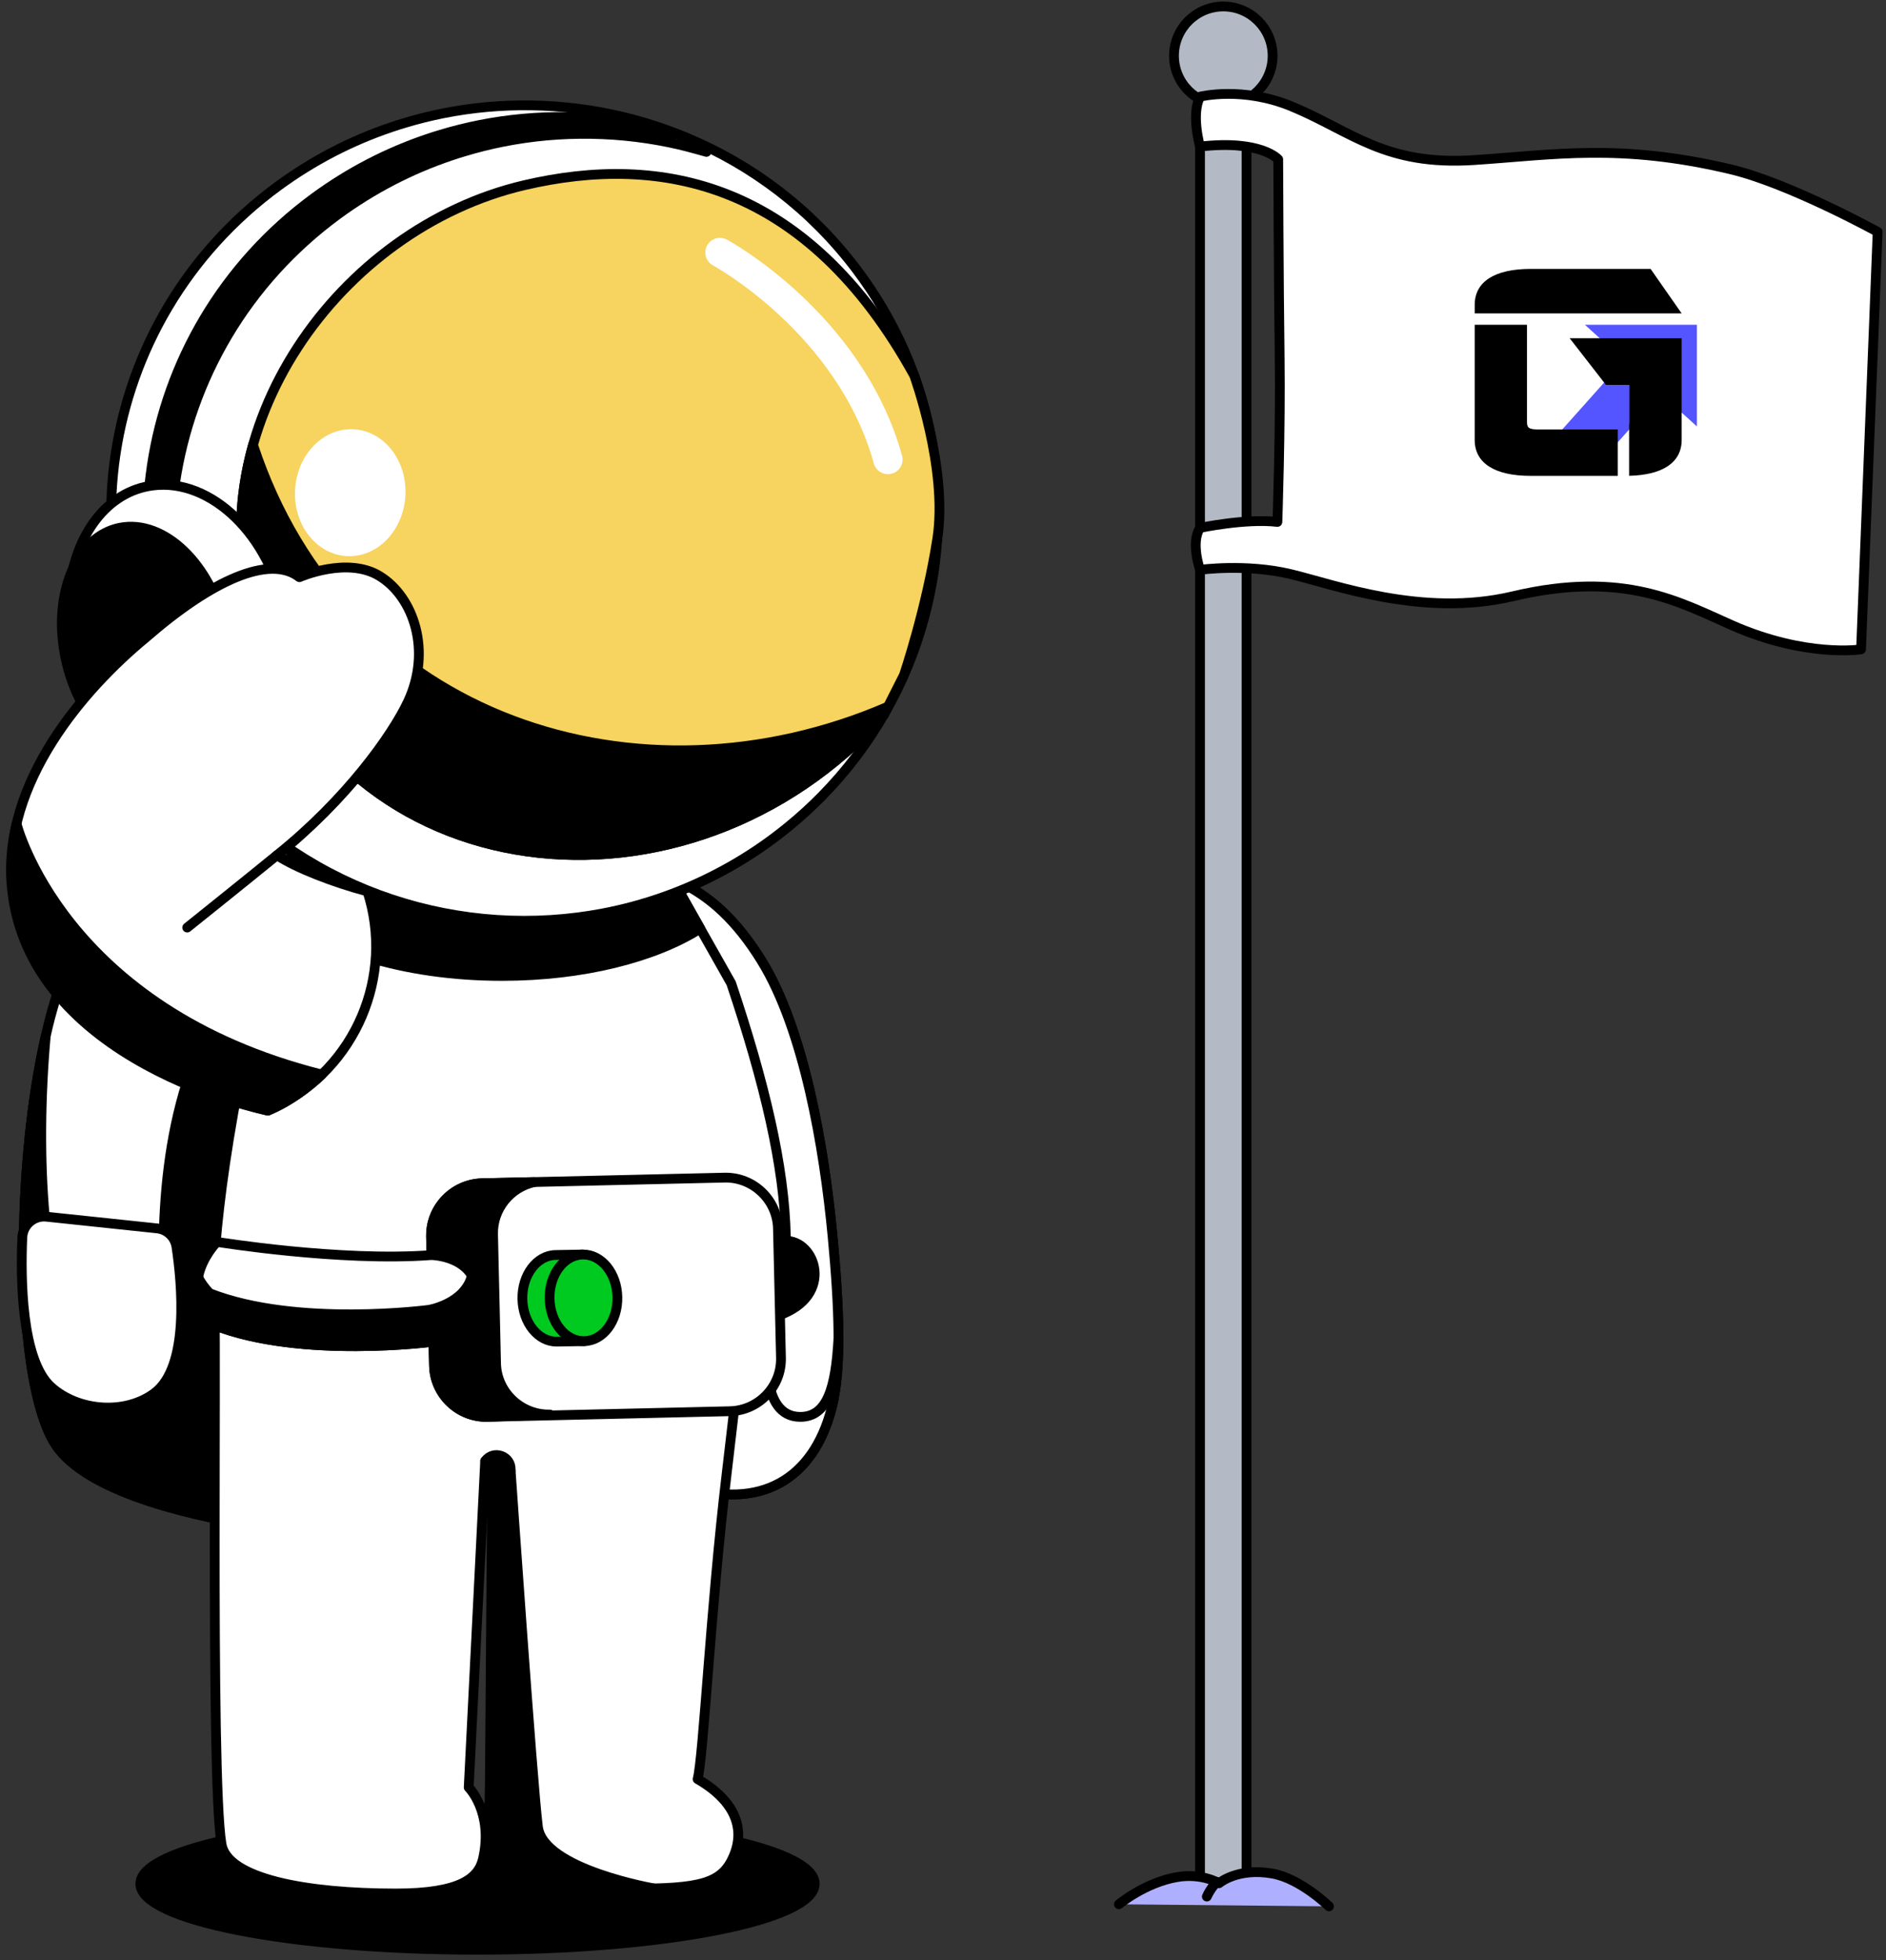 <svg width="386" height="401" viewBox="0 0 386 401" fill="none" xmlns="http://www.w3.org/2000/svg">
<rect x="0" y="0" width="386" height="401" fill="#333333" stroke="none"/>
<g clip-path="url(#clip0_1005_8896)">
<path d="M97.729 398.879C59.613 398.879 28.716 392.837 28.716 385.386C28.716 377.935 59.616 371.893 97.729 371.893C135.842 371.893 166.745 377.935 166.745 385.386C166.745 392.837 135.844 398.879 97.729 398.879Z" fill="black" stroke="black" stroke-width="2" stroke-linecap="round" stroke-linejoin="round"/>
<path d="M118.565 176.121C132.739 177.361 144.88 178.771 155.864 196.554C164.516 210.558 168.674 234.622 170.404 253.012C171.758 267.406 172.291 279.9 170.234 287.972C166.445 302.851 155.403 308.903 140.529 304.152C125.658 299.401 117.574 210.076 117.574 210.076L118.565 176.123" fill="white"/>
<path d="M118.565 176.121C132.739 177.361 144.88 178.771 155.864 196.554C164.516 210.558 168.674 234.622 170.404 253.012C171.758 267.406 172.291 279.9 170.234 287.972C166.445 302.851 155.403 308.903 140.529 304.152C125.658 299.401 117.574 210.076 117.574 210.076L118.565 176.123" stroke="black" stroke-width="2" stroke-linecap="round" stroke-linejoin="round"/>
<path d="M170.237 287.969C166.442 302.851 155.403 308.898 140.532 304.146C125.656 299.398 117.574 210.073 117.574 210.073L117.913 198.56L118.565 176.126C129.395 177.072 139.045 178.119 147.891 186.498C150.623 189.087 153.278 192.367 155.864 196.557C164.516 210.558 168.676 234.624 170.407 253.009C171.758 267.406 172.291 279.897 170.237 287.972" fill="white"/>
<path d="M170.237 287.969C166.442 302.851 155.403 308.898 140.532 304.146C125.656 299.398 117.574 210.073 117.574 210.073L117.913 198.56L118.565 176.126C129.395 177.072 139.045 178.119 147.891 186.498C150.623 189.087 153.278 192.367 155.864 196.557C164.516 210.558 168.676 234.624 170.407 253.009C171.758 267.406 172.291 279.897 170.237 287.972" stroke="black" stroke-width="2" stroke-linecap="round" stroke-linejoin="round"/>
<path d="M171.594 273.967C171.029 283.756 169.384 289.866 163.785 289.866C155.398 289.866 157.168 275.395 157.168 275.395" fill="white"/>
<path d="M171.594 273.967C171.029 283.756 169.384 289.866 163.785 289.866C155.398 289.866 157.168 275.395 157.168 275.395" stroke="black" stroke-width="2" stroke-linecap="round" stroke-linejoin="round"/>
<path d="M78.846 179.473L79.052 192.664L79.158 199.381L80.984 315.257C80.984 315.257 73.077 314.931 62.507 313.646C60.44 313.394 58.27 313.108 56.038 312.777C39.408 310.331 19.317 305.575 12.093 296.549C1.297 283.048 2.911 220.201 14.6 195.905C19.953 184.767 44.178 181.148 61.298 179.992C63.212 179.86 65.04 179.762 66.739 179.687C73.904 179.369 78.846 179.473 78.846 179.473Z" fill="white" stroke="black" stroke-width="2" stroke-linecap="round" stroke-linejoin="round"/>
<path d="M79.052 192.664L79.158 199.381L80.608 291.387L80.984 315.257C80.984 315.257 80.82 315.249 80.505 315.233C80.417 315.226 80.308 315.223 80.197 315.218C80.11 315.212 80.006 315.207 79.908 315.202C79.832 315.202 79.755 315.194 79.678 315.191C79.649 315.186 79.612 315.191 79.582 315.186C79.442 315.178 79.283 315.17 79.116 315.157C79.082 315.157 79.047 315.157 79.005 315.151C78.87 315.143 78.727 315.135 78.573 315.125C78.366 315.114 78.151 315.098 77.926 315.082C77.767 315.069 77.595 315.061 77.423 315.051C77.245 315.037 77.068 315.027 76.885 315.014C76.654 315 76.41 314.979 76.161 314.966C75.658 314.926 75.125 314.889 74.564 314.844C74.065 314.812 73.546 314.767 73 314.719C72.372 314.666 71.715 314.613 71.031 314.547C68.511 314.319 65.628 314.025 62.509 313.644C61.903 313.572 61.285 313.49 60.662 313.413C60.23 313.36 59.783 313.299 59.337 313.238C58.262 313.095 57.154 312.941 56.041 312.774C39.405 310.329 19.319 305.572 12.104 296.544C3.211 285.43 2.728 240.854 9.369 211.889C7.077 237.272 8.995 264.642 15.699 273.018C19.012 277.16 33.424 263.487 33.469 255.323C33.586 234.272 37.884 207.326 57.814 191.898C58.331 191.498 69.606 193.329 79.052 192.659V192.664Z" fill="black" stroke="black" stroke-width="2" stroke-linecap="round" stroke-linejoin="round"/>
<path d="M9.501 248.913L32.163 251.303C34.185 251.517 35.812 253.065 36.114 255.076C37.219 262.443 38.886 279.59 31.588 285.017C25.53 289.522 15.943 288.682 10.458 283.748C4.324 278.228 4.212 261.457 4.565 253.166C4.673 250.587 6.934 248.64 9.499 248.91L9.501 248.913Z" fill="white" stroke="black" stroke-width="2" stroke-linecap="round" stroke-linejoin="round"/>
<path d="M129.063 281.917C114.497 288.716 42.916 299.907 44.684 287.966C45.863 280.001 35.356 265.188 60.983 169.981L138.197 180.906L149.65 201.17C163.286 241.824 165.944 269.497 149.353 288.589L129.063 281.917Z" fill="white" stroke="black" stroke-width="2" stroke-linecap="round" stroke-linejoin="round"/>
<path d="M143.317 189.969C134.053 195.854 119.322 199.659 102.732 199.659C82.5 199.659 65.037 194.005 56.873 185.822C57.907 181.683 59.014 177.385 60.193 172.922C61.908 172.064 63.797 171.266 65.753 170.659L138.195 180.912L143.317 189.972V189.969Z" fill="black" stroke="black" stroke-width="2" stroke-linecap="round" stroke-linejoin="round"/>
<path d="M160.674 253.857C166.911 253.611 170.945 265.04 159.388 269.113L160.674 253.857Z" fill="black"/>
<path d="M160.674 253.857C166.911 253.611 170.945 265.04 159.388 269.113" stroke="black" stroke-width="2" stroke-linecap="round" stroke-linejoin="round"/>
<path d="M189.133 126.433C185.482 139.908 178.404 152.548 168.104 162.985C166.003 165.113 163.777 167.146 161.416 169.075C160.271 170.015 159.084 170.932 157.87 171.833C154.197 174.528 150.379 176.884 146.444 178.906C143.057 180.657 139.581 182.157 136.054 183.416C131.795 184.939 127.452 186.103 123.069 186.924C121.472 187.218 119.868 187.47 118.265 187.677C88.883 191.44 58.381 179.878 39.456 154.803C11.571 117.874 19.385 65.616 56.892 38.084C64.118 32.787 71.924 28.777 80.012 26.051C80.955 25.722 81.909 25.42 82.871 25.139C85.433 24.368 88.02 23.724 90.622 23.202C96.64 21.999 102.745 21.461 108.81 21.562C114.876 21.657 120.92 22.394 126.814 23.756C128.687 24.188 130.547 24.681 132.394 25.243C135.161 26.085 137.885 27.058 140.566 28.184C153.93 33.757 166.01 42.806 175.298 55.112C191.341 76.356 195.564 102.669 189.131 126.433" fill="white"/>
<path d="M189.133 126.433C185.482 139.908 178.404 152.548 168.104 162.985C166.003 165.113 163.777 167.146 161.416 169.075C160.271 170.015 159.084 170.932 157.87 171.833C154.197 174.528 150.379 176.884 146.444 178.906C143.057 180.657 139.581 182.157 136.054 183.416C131.795 184.939 127.452 186.103 123.069 186.924C121.472 187.218 119.868 187.47 118.265 187.677C88.883 191.44 58.381 179.878 39.456 154.803C11.571 117.874 19.385 65.616 56.892 38.084C64.118 32.787 71.924 28.777 80.012 26.051C80.955 25.722 81.909 25.42 82.871 25.139C85.433 24.368 88.02 23.724 90.622 23.202C96.64 21.999 102.745 21.461 108.81 21.562C114.876 21.657 120.92 22.394 126.814 23.756C128.687 24.188 130.547 24.681 132.394 25.243C135.161 26.085 137.885 27.058 140.566 28.184C153.93 33.757 166.01 42.806 175.298 55.112C191.341 76.356 195.564 102.669 189.131 126.433" stroke="black" stroke-width="2" stroke-linecap="round" stroke-linejoin="round"/>
<path d="M46.875 157.193C18.991 120.259 26.802 68.001 64.309 40.471C71.535 35.174 79.341 31.165 87.429 28.438C88.372 28.11 89.326 27.808 90.288 27.527C92.85 26.756 95.437 26.112 98.039 25.59C104.057 24.387 110.162 23.849 116.227 23.95C122.293 24.045 128.337 24.782 134.231 26.144C136.104 26.576 137.178 27.058 139.025 27.62" fill="black"/>
<path d="M46.875 157.193C18.991 120.259 26.802 68.001 64.309 40.471C71.535 35.174 79.341 31.165 87.429 28.438C88.372 28.11 89.326 27.808 90.288 27.527C92.85 26.756 95.437 26.112 98.039 25.59C104.057 24.387 110.162 23.849 116.227 23.95C122.293 24.045 128.337 24.782 134.231 26.144C136.104 26.576 137.178 27.058 139.025 27.62" stroke="black" stroke-width="2" stroke-linecap="round" stroke-linejoin="round"/>
<path d="M51.645 160.638C23.76 123.704 31.572 71.446 69.078 43.916C76.305 38.619 84.111 34.61 92.198 31.883C93.142 31.555 94.096 31.253 95.058 30.972C97.62 30.201 100.206 29.557 102.809 29.035C108.826 27.832 114.932 27.294 120.997 27.394C127.063 27.49 133.107 28.226 139 29.588C140.874 30.02 144.581 31.075 144.581 31.075" fill="white"/>
<path d="M51.645 160.638C23.76 123.704 31.572 71.446 69.078 43.916C76.305 38.619 84.111 34.61 92.198 31.883C93.142 31.555 94.096 31.253 95.058 30.972C97.62 30.201 100.206 29.557 102.809 29.035C108.826 27.832 114.932 27.294 120.997 27.394C127.063 27.49 133.107 28.226 139 29.588C140.874 30.02 144.581 31.075 144.581 31.075" stroke="black" stroke-width="2" stroke-linecap="round" stroke-linejoin="round"/>
<path d="M180.9 146.217C140.77 190.875 69.42 182.809 52.008 126.338C40.16 87.917 69.198 46.773 107.385 37.869C135.177 31.39 165.168 37.042 187.103 76.79C187.103 76.79 194.054 95.867 191.839 110.195C189.623 124.523 185.018 138.093 185.018 138.093L180.9 146.217Z" fill="#F7D35F"/>
<path d="M180.9 146.217C140.77 190.875 69.42 182.809 52.008 126.338C40.16 87.917 69.198 46.773 107.385 37.869C135.177 31.39 165.168 37.042 187.103 76.79C187.103 76.79 194.054 95.867 191.839 110.195C189.623 124.523 185.018 138.093 185.018 138.093L180.9 146.217" stroke="black" stroke-width="2" stroke-linecap="round" stroke-linejoin="round"/>
<path d="M52.008 126.338C69.42 182.806 140.771 190.873 180.897 146.22L181.732 144.571C130.953 166.518 70.469 147.796 51.785 91.023C48.587 102.364 48.354 114.48 52.008 126.338Z" fill="black"/>
<path d="M52.008 126.338C69.42 182.806 140.77 190.873 180.897 146.22L181.732 144.571C130.953 166.518 70.469 147.796 51.785 91.023C48.587 102.364 48.354 114.48 52.008 126.338" stroke="black" stroke-width="2" stroke-linecap="round" stroke-linejoin="round"/>
<path d="M14.645 131.449C17.541 147.651 29.672 159.533 41.748 157.99C53.823 156.445 61.264 142.062 58.37 125.861C58.354 125.757 58.331 125.651 58.309 125.551C55.32 109.508 43.255 97.788 31.267 99.322C21.94 100.515 15.376 109.371 14.207 120.805C13.866 124.173 13.99 127.766 14.647 131.449H14.645Z" fill="white" stroke="black" stroke-width="2" stroke-linecap="round" stroke-linejoin="round"/>
<path d="M13.232 133.715C15.646 146.914 25 156.726 34.129 155.632C43.258 154.535 48.703 142.95 46.289 129.751C43.878 116.552 34.521 106.739 25.393 107.834C16.264 108.931 10.821 120.516 13.232 133.715Z" fill="black" stroke="black" stroke-width="2" stroke-linecap="round" stroke-linejoin="round"/>
<path d="M71.511 113.783C71.36 113.783 71.212 113.777 71.061 113.772C64.82 113.491 60.04 107.452 60.382 100.284C60.715 93.291 65.806 87.806 71.85 87.806C71.999 87.806 72.15 87.811 72.301 87.817C78.541 88.097 83.321 94.136 82.98 101.304C82.646 108.297 77.555 113.783 71.511 113.783Z" fill="white"/>
<path d="M54.833 227.213C54.833 227.213 5.574 217.461 2.392 181.222C0.532 160.017 17.183 140.888 29.791 130.495C43.356 118.685 55.201 113.377 61.28 118.083C61.28 118.083 71.06 113.772 77.693 117.85C84.721 122.169 88.377 133.182 83.502 143.557C80.279 150.414 70.931 163.544 56.682 174.963C60.62 177.557 68.252 180.525 75.197 182.361C80.799 199.667 72.801 218.458 56.446 226.423L54.83 227.21L54.833 227.213Z" fill="white" stroke="black" stroke-width="2" stroke-linecap="round" stroke-linejoin="round"/>
<path d="M38.313 189.762C38.313 189.762 49.326 180.951 56.682 174.963L38.313 189.762Z" fill="white"/>
<path d="M38.313 189.762C38.313 189.762 49.326 180.951 56.682 174.963" stroke="black" stroke-width="2" stroke-linecap="round" stroke-linejoin="round"/>
<path d="M255.123 386.382H245.607V19.776H255.123V386.382Z" fill="#B3BAC5" stroke="black" stroke-width="2" stroke-linecap="round" stroke-linejoin="round"/>
<path d="M260.457 11.416C260.457 16.988 255.939 21.506 250.366 21.506C244.794 21.506 240.276 16.988 240.276 11.416C240.276 5.843 244.794 1.325 250.366 1.325C255.939 1.325 260.457 5.843 260.457 11.416Z" fill="#B3BAC5" stroke="black" stroke-width="2" stroke-linecap="round" stroke-linejoin="round"/>
<path d="M245.607 19.776C245.607 19.776 254.328 17.598 264.419 21.795C276.701 26.904 283.378 33.955 301.681 32.75C317.975 31.677 331.529 29.265 354.151 34.623C366.213 37.48 384.288 47.433 384.288 47.433L380.894 132.846C380.894 132.846 369.682 134.611 354.477 127.922C343.912 123.274 332.422 116.594 309.652 121.981C291.071 126.375 273.179 119.599 264.098 117.437C255.014 115.275 245.61 116.573 245.61 116.573C245.61 116.573 243.63 110.987 245.61 107.995C245.61 107.995 254.903 106.019 261.443 106.776C261.443 106.776 262.105 87.681 261.899 72.824C261.697 58.392 261.61 32.599 261.61 32.599C261.61 32.599 258.125 28.536 245.607 29.986C245.607 29.986 243.734 23.451 245.607 19.776Z" fill="white" stroke="black" stroke-width="2" stroke-linecap="round" stroke-linejoin="round"/>
<path d="M229 389.579C229 389.579 234.325 385.135 240.931 384.011C246.025 383.145 249.498 385.272 249.498 385.272C249.498 385.272 253.263 382.009 260.468 383.304C266.174 384.327 272 390 272 390" fill="#AFAFFF"/>
<path d="M229 389.579C229 389.579 234.325 385.135 240.931 384.011C246.025 383.145 249.498 385.272 249.498 385.272C249.498 385.272 253.263 382.009 260.468 383.304C266.174 384.327 272 390 272 390" stroke="black" stroke-width="2" stroke-linecap="round" stroke-linejoin="round"/>
<path d="M152.512 269.112H126.859L108.879 268.797L106.492 268.005C106.497 268.238 106.502 268.487 106.502 268.755L43.915 267.66C44.072 274.428 43.947 294.191 43.947 315.228C43.942 341.607 44.135 369.99 45.328 377.256C46.499 384.408 62.806 387.373 80.987 387.373C94.247 387.373 97.97 384.23 98.871 380.216C100.999 370.732 95.927 365.671 95.927 365.671L99.297 298.894C99.297 298.894 99.297 298.894 99.303 298.889C100.991 296.52 104.727 297.879 104.502 300.781C102.037 332.463 98.296 375.443 101.404 381.419C103.455 385.365 110.186 386.326 129.005 386.377C143.484 386.417 147.79 385.298 150.159 379.72C150.978 377.781 151.24 375.95 151.036 374.24C150.549 370.046 147.3 366.572 142.776 363.972C143.958 359.555 145.437 328.97 148.696 301.7C149.478 295.158 152.512 269.11 152.512 269.11V269.112Z" fill="white" stroke="black" stroke-width="2" stroke-linecap="round" stroke-linejoin="round"/>
<path d="M324.38 66.443H347.298V87.239L324.38 66.443Z" fill="#5555FF"/>
<path d="M335.855 69.816L318.634 89.097L326.255 95.904L343.476 76.623L335.855 69.816Z" fill="#5555FF"/>
<path d="M313.293 96.031C304.906 96.031 303.146 92.751 303.146 89.997V67.77H311.205V86.388C311.205 89.184 313.651 89.184 314.824 89.184H329.78V96.031H313.295H313.293Z" fill="black"/>
<path d="M309.877 69.093V86.386C309.877 88.307 310.791 89.298 311.56 89.791C312.543 90.421 313.709 90.509 314.822 90.509H328.453V94.706H313.293C310.171 94.706 307.723 94.195 306.212 93.225C305.007 92.451 304.469 91.455 304.469 89.995V69.093H309.877ZM312.527 66.443H301.819V89.995C301.819 94.741 305.892 97.353 313.29 97.353H331.1V87.856H314.819C312.996 87.856 312.524 87.554 312.524 86.386V66.443H312.527Z" fill="black"/>
<path d="M303.146 62.797V62.373C303.146 59.619 304.906 56.339 313.293 56.339H337.126L341.636 62.799H303.144L303.146 62.797Z" fill="black"/>
<path d="M336.437 57.664L339.098 61.474H304.551C304.742 60.486 305.275 59.749 306.215 59.145C307.726 58.175 310.174 57.664 313.296 57.664H336.437ZM337.818 55.014H313.293C305.895 55.014 301.822 57.627 301.822 62.373V64.121H344.18L337.818 55.011V55.014Z" fill="black"/>
<path d="M334.749 87.037C334.78 86.836 334.796 86.621 334.796 86.386V77.421H329.332L323.969 70.526H342.855V89.995C342.855 94.287 338.716 95.636 334.749 95.946V87.037Z" fill="black"/>
<path d="M341.53 71.851V89.995C341.53 91.404 341.032 92.372 339.911 93.135C338.991 93.76 337.687 94.208 336.074 94.46V87.135C336.105 86.9 336.121 86.651 336.121 86.386V76.096H329.982L326.68 71.851H341.53ZM344.18 69.201H321.261L328.688 78.746H333.474V86.386C333.474 86.59 333.458 86.765 333.426 86.918V97.34C340.364 97.173 344.182 94.584 344.182 89.997V69.204L344.18 69.201Z" fill="black"/>
<path d="M249 385C249 385 247.745 386.335 247 388L249 385Z" fill="#F7D35F"/>
<path d="M249 385C249 385 247.745 386.335 247 388" stroke="black" stroke-width="2" stroke-linecap="round" stroke-linejoin="round"/>
<path d="M149.396 288.708L99.761 289.861C93.886 289.999 88.963 285.303 88.825 279.42L88.213 253.009C88.094 247.861 91.679 243.449 96.523 242.338C97.209 242.177 97.922 242.089 98.653 242.071L148.283 240.918C154.166 240.78 159.089 245.476 159.219 251.356L159.709 272.276L159.839 277.77C159.977 283.652 155.273 288.568 149.398 288.706" fill="white"/>
<path d="M149.396 288.708L99.761 289.861C93.886 289.999 88.963 285.303 88.825 279.42L88.213 253.009C88.094 247.861 91.679 243.449 96.523 242.338C97.209 242.177 97.922 242.089 98.653 242.071L148.283 240.918C154.166 240.78 159.089 245.476 159.219 251.356L159.709 272.276L159.839 277.77C159.977 283.652 155.273 288.568 149.398 288.706" stroke="black" stroke-width="2" stroke-linecap="round" stroke-linejoin="round"/>
<path d="M99.758 289.864C95.453 289.959 91.663 287.471 89.893 283.806C89.244 282.478 88.865 280.997 88.833 279.423L88.555 267.69L88.465 263.815L88.311 257.016L88.218 253.009C88.083 247.127 92.779 242.208 98.653 242.071L109.38 241.827C104.459 242.874 100.797 247.32 100.914 252.516L101.094 260.357L101.248 266.786L101.526 278.944C101.666 284.813 106.653 289.516 112.526 289.384L99.764 289.861L99.758 289.864Z" fill="black" stroke="black" stroke-width="2" stroke-linecap="round" stroke-linejoin="round"/>
<path d="M120.793 265.488C120.809 266.465 119.574 274.375 119.574 274.375C119.574 274.375 117.075 274.418 114.009 274.473C110.178 274.539 107.001 270.628 106.916 265.731C106.831 260.837 109.868 256.814 113.699 256.748C116.286 256.703 119.264 256.65 119.264 256.65C119.264 256.65 120.767 263.898 120.793 265.49" fill="#00CA20"/>
<path d="M120.793 265.488C120.809 266.465 119.574 274.375 119.574 274.375C119.574 274.375 117.075 274.418 114.009 274.473C110.178 274.539 107.001 270.628 106.916 265.731C106.831 260.837 109.868 256.814 113.699 256.748C116.286 256.703 119.264 256.65 119.264 256.65C119.264 256.65 120.767 263.898 120.793 265.49" stroke="black" stroke-width="2" stroke-linecap="round" stroke-linejoin="round"/>
<path d="M126.358 265.392C126.443 270.286 123.406 274.309 119.574 274.375C115.742 274.441 112.565 270.528 112.48 265.633C112.396 260.739 115.432 256.716 119.264 256.65C123.099 256.584 126.273 260.495 126.358 265.392Z" fill="#00CA20"/>
<path d="M126.358 265.392C126.443 270.286 123.406 274.309 119.574 274.375C115.742 274.441 112.565 270.528 112.48 265.633C112.396 260.739 115.432 256.716 119.264 256.65C123.099 256.584 126.273 260.495 126.358 265.392" stroke="black" stroke-width="2" stroke-linecap="round" stroke-linejoin="round"/>
<path d="M88.301 256.767C88.301 256.767 97.313 256.846 97.716 264.87C98.118 272.894 88.717 274.476 88.717 274.476C88.717 274.476 61.593 278.08 43.809 271.087C35.701 262.71 44.413 254.069 44.413 254.069C44.413 254.069 69.659 258.174 88.303 256.764L88.301 256.767Z" fill="white" stroke="black" stroke-width="2" stroke-linecap="round" stroke-linejoin="round"/>
<path d="M88.714 274.478C88.714 274.478 61.593 278.08 43.809 271.087C40.497 267.666 39.988 264.2 40.547 261.298C41.085 262.382 41.859 263.482 42.916 264.576C60.705 271.566 87.826 267.965 87.826 267.965C87.826 267.965 95.126 266.733 96.589 260.959C97.215 261.987 97.636 263.272 97.716 264.87C98.121 272.894 88.714 274.478 88.714 274.478Z" fill="black" stroke="black" stroke-width="2" stroke-linecap="round" stroke-linejoin="round"/>
<path d="M147.35 51.657C147.35 51.657 173.949 66.021 181.732 94.009" stroke="white" stroke-width="6" stroke-linecap="round" stroke-linejoin="round"/>
<path d="M3.383 168.521C3.383 168.521 12.814 206.496 65.867 219.833C65.867 219.833 60.776 224.852 54.833 227.215C54.833 227.215 -6.167 213.635 3.386 168.524L3.383 168.521Z" fill="black" stroke="black" stroke-width="2" stroke-linecap="round" stroke-linejoin="round"/>
<path d="M100.739 301.404L100.23 368.594C100.23 368.594 95.845 387.808 113.856 385.943L134.111 386.382C134.111 386.382 111.217 382.508 110.093 373.753C108.969 364.998 104.507 300.784 104.507 300.784C104.507 300.784 103.36 295.64 99.308 298.892C99.308 298.892 101.216 298.913 100.742 301.401L100.739 301.404Z" fill="black" stroke="black" stroke-width="2" stroke-linecap="round" stroke-linejoin="round"/>
</g>
<defs>
<clipPath id="clip0_1005_8896">
<rect width="384.692" height="400.204" fill="white" transform="translate(0.924)"/>
</clipPath>
</defs>
</svg>
